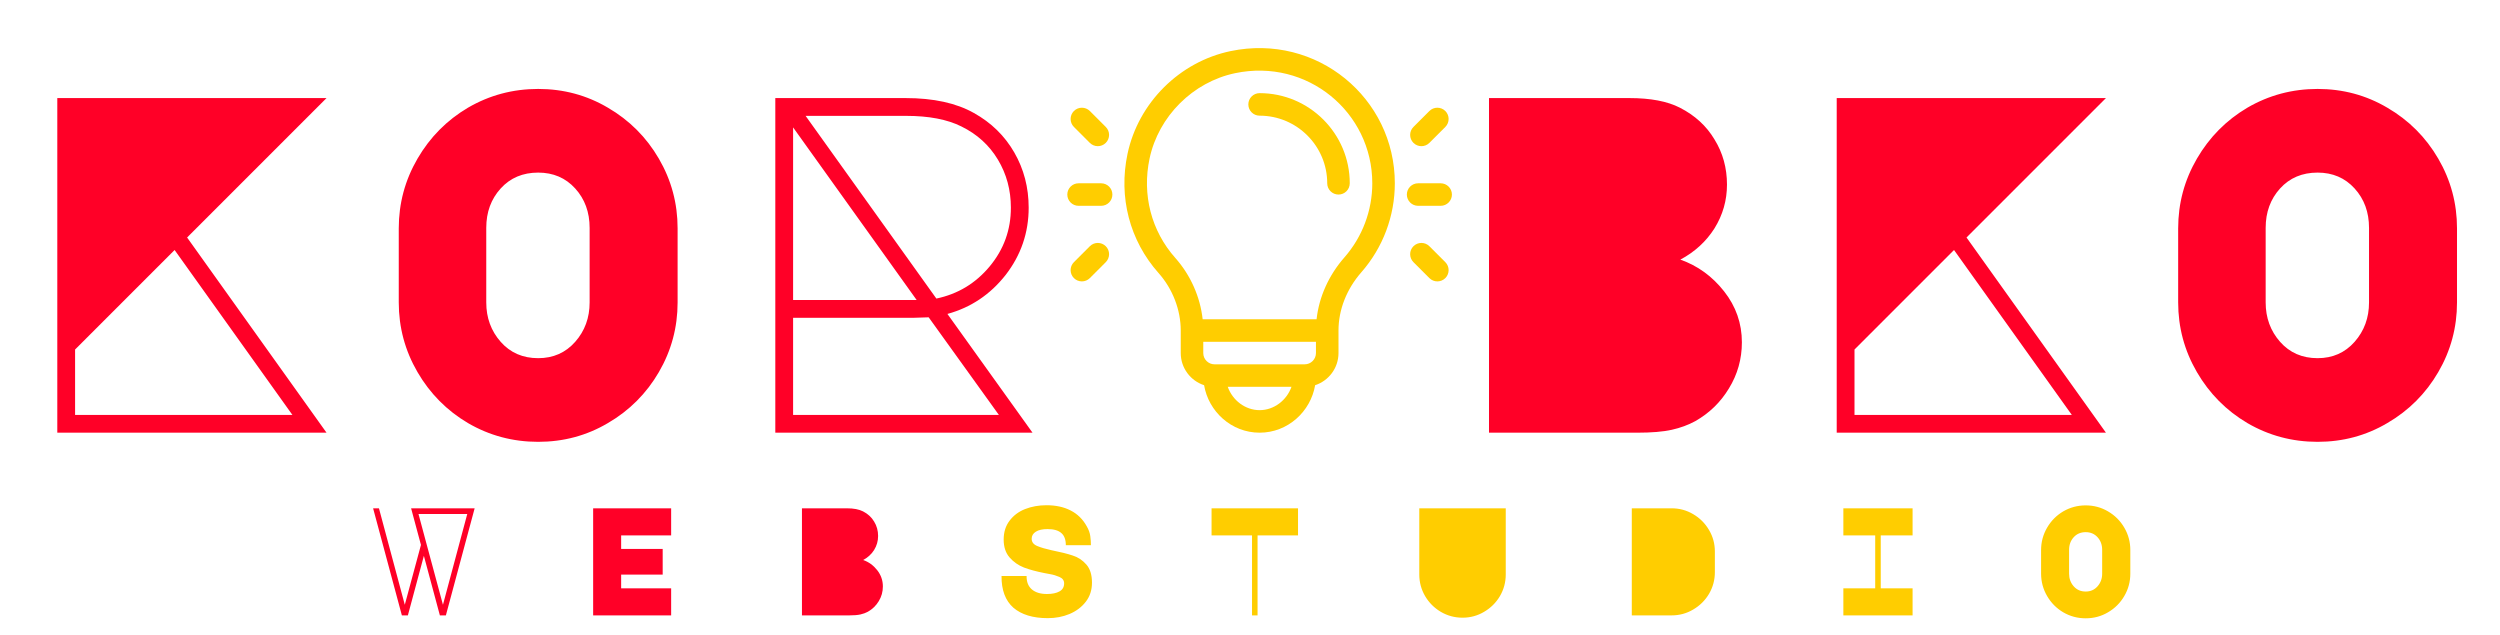<svg width="260" height="66" viewBox="0 0 260 66" fill="none" xmlns="http://www.w3.org/2000/svg">
<path d="M19.459 24.7L33.959 45H5.959V10.2H33.959L19.459 24.7ZM18.159 26L7.809 36.35V43.15H30.409L18.159 26ZM41.471 23.75C41.471 21.15 42.121 18.733 43.421 16.5C44.721 14.267 46.471 12.5 48.671 11.2C50.904 9.9 53.337 9.25 55.971 9.25C58.604 9.25 61.021 9.9 63.221 11.2C65.454 12.5 67.221 14.267 68.521 16.5C69.821 18.733 70.471 21.15 70.471 23.75V31.45C70.471 34.05 69.821 36.467 68.521 38.7C67.221 40.933 65.454 42.7 63.221 44C61.021 45.3 58.604 45.95 55.971 45.95C53.337 45.95 50.904 45.3 48.671 44C46.471 42.7 44.721 40.933 43.421 38.7C42.121 36.467 41.471 34.05 41.471 31.45V23.75ZM50.571 31.45C50.571 33.05 51.071 34.417 52.071 35.55C53.071 36.683 54.371 37.25 55.971 37.25C57.537 37.25 58.821 36.683 59.821 35.55C60.821 34.417 61.321 33.05 61.321 31.45V23.7C61.321 22.067 60.821 20.7 59.821 19.6C58.821 18.5 57.537 17.95 55.971 17.95C54.371 17.95 53.071 18.5 52.071 19.6C51.071 20.7 50.571 22.067 50.571 23.7V31.45ZM107.382 45H80.632V10.2H94.182C97.082 10.2 99.449 10.717 101.282 11.75C103.082 12.75 104.482 14.117 105.482 15.85C106.482 17.583 106.982 19.5 106.982 21.6C106.982 24.2 106.182 26.533 104.582 28.6C102.982 30.633 100.966 31.983 98.532 32.65L107.382 45ZM83.782 12.05L97.382 31.05C99.616 30.583 101.466 29.467 102.932 27.7C104.399 25.933 105.132 23.9 105.132 21.6C105.132 19.767 104.682 18.1 103.782 16.6C102.882 15.1 101.616 13.95 99.982 13.15C98.516 12.417 96.599 12.05 94.232 12.05H83.782ZM82.482 13.25V31.2H95.332L82.482 13.25ZM82.482 43.15H103.882L96.582 33L95.032 33.05H82.482V43.15ZM169.456 10.2C171.656 10.2 173.406 10.533 174.706 11.2C176.273 12 177.473 13.1 178.306 14.5C179.173 15.9 179.606 17.467 179.606 19.2C179.606 20.833 179.173 22.35 178.306 23.75C177.439 25.117 176.256 26.2 174.756 27C176.556 27.633 178.073 28.733 179.306 30.3C180.539 31.867 181.156 33.633 181.156 35.6C181.156 37.333 180.706 38.933 179.806 40.4C178.939 41.833 177.773 42.967 176.306 43.8C175.573 44.2 174.756 44.5 173.856 44.7C172.956 44.9 171.756 45 170.256 45H154.856V10.2H169.456ZM204.518 24.7L219.018 45H191.018V10.2H219.018L204.518 24.7ZM203.218 26L192.868 36.35V43.15H215.468L203.218 26ZM226.529 23.75C226.529 21.15 227.179 18.733 228.479 16.5C229.779 14.267 231.529 12.5 233.729 11.2C235.963 9.9 238.396 9.25 241.029 9.25C243.663 9.25 246.079 9.9 248.279 11.2C250.513 12.5 252.279 14.267 253.579 16.5C254.879 18.733 255.529 21.15 255.529 23.75V31.45C255.529 34.05 254.879 36.467 253.579 38.7C252.279 40.933 250.513 42.7 248.279 44C246.079 45.3 243.663 45.95 241.029 45.95C238.396 45.95 235.963 45.3 233.729 44C231.529 42.7 229.779 40.933 228.479 38.7C227.179 36.467 226.529 34.05 226.529 31.45V23.75ZM235.629 31.45C235.629 33.05 236.129 34.417 237.129 35.55C238.129 36.683 239.429 37.25 241.029 37.25C242.596 37.25 243.879 36.683 244.879 35.55C245.879 34.417 246.379 33.05 246.379 31.45V23.7C246.379 22.067 245.879 20.7 244.879 19.6C243.879 18.5 242.596 17.95 241.029 17.95C239.429 17.95 238.129 18.5 237.129 19.6C236.129 20.7 235.629 22.067 235.629 23.7V31.45Z" fill="#FF0027"/>
<path d="M43.779 56.672L42.755 52.864H49.363L46.371 64H45.747L44.083 57.808L42.419 64H41.795L38.803 52.864H39.411L42.099 62.896L43.779 56.672ZM48.595 53.456H43.523L44.387 56.672L46.067 62.896L48.595 53.456ZM61.687 52.864H69.799V55.68H64.599V57.088H68.919V59.76H64.599V61.184H69.799V64H61.687V52.864ZM88.075 52.864C88.779 52.864 89.339 52.971 89.755 53.184C90.256 53.44 90.64 53.792 90.907 54.24C91.184 54.688 91.323 55.189 91.323 55.744C91.323 56.267 91.184 56.752 90.907 57.2C90.629 57.637 90.251 57.984 89.771 58.24C90.347 58.443 90.832 58.795 91.227 59.296C91.621 59.797 91.819 60.363 91.819 60.992C91.819 61.547 91.675 62.059 91.387 62.528C91.109 62.987 90.736 63.349 90.267 63.616C90.032 63.744 89.771 63.84 89.483 63.904C89.195 63.968 88.811 64 88.331 64H83.403V52.864H88.075Z" fill="#FF0027"/>
<path d="M108.974 64.288C107.428 64.288 106.233 63.925 105.39 63.2C104.558 62.464 104.148 61.365 104.158 59.904H106.766C106.756 60.512 106.937 60.976 107.31 61.296C107.684 61.616 108.206 61.776 108.878 61.776C109.433 61.776 109.87 61.685 110.19 61.504C110.51 61.323 110.67 61.045 110.67 60.672C110.67 60.363 110.505 60.139 110.174 60C109.854 59.861 109.534 59.765 109.214 59.712C108.894 59.648 108.697 59.611 108.622 59.6C107.801 59.44 107.092 59.248 106.494 59.024C105.897 58.789 105.396 58.437 104.99 57.968C104.585 57.499 104.382 56.88 104.382 56.112C104.382 55.344 104.585 54.693 104.99 54.16C105.396 53.616 105.934 53.211 106.606 52.944C107.289 52.677 108.03 52.544 108.83 52.544C109.801 52.544 110.638 52.725 111.342 53.088C112.057 53.451 112.617 54 113.022 54.736C113.225 55.088 113.348 55.429 113.39 55.76C113.433 56.08 113.454 56.395 113.454 56.704H110.846C110.846 56.128 110.692 55.707 110.382 55.44C110.073 55.163 109.593 55.024 108.942 55.024C108.42 55.024 108.014 55.115 107.726 55.296C107.438 55.477 107.294 55.723 107.294 56.032C107.294 56.373 107.486 56.624 107.87 56.784C108.254 56.944 108.74 57.088 109.326 57.216C110.286 57.408 111.033 57.595 111.566 57.776C112.11 57.947 112.58 58.256 112.974 58.704C113.369 59.152 113.566 59.781 113.566 60.592C113.566 61.36 113.353 62.021 112.926 62.576C112.5 63.131 111.934 63.557 111.23 63.856C110.537 64.144 109.785 64.288 108.974 64.288ZM130.21 64V55.68H126.002V52.864H134.994V55.68H130.786V64H130.21ZM152.102 64.24C151.291 64.24 150.539 64.037 149.846 63.632C149.163 63.227 148.619 62.683 148.214 62C147.809 61.307 147.606 60.555 147.606 59.744V52.864H156.598V59.744C156.598 60.555 156.395 61.307 155.99 62C155.585 62.683 155.035 63.227 154.342 63.632C153.659 64.037 152.913 64.24 152.102 64.24ZM169.706 64V52.864H173.85C174.66 52.864 175.407 53.067 176.09 53.472C176.783 53.877 177.332 54.427 177.738 55.12C178.143 55.803 178.346 56.549 178.346 57.36V59.504C178.346 60.315 178.143 61.067 177.738 61.76C177.332 62.443 176.783 62.987 176.09 63.392C175.407 63.797 174.66 64 173.85 64H169.706ZM191.709 55.68V52.864H198.909V55.68H195.597V61.184H198.909V64H191.709V61.184H195.021V55.68H191.709ZM212.273 57.2C212.273 56.368 212.481 55.595 212.897 54.88C213.313 54.165 213.873 53.6 214.577 53.184C215.292 52.768 216.07 52.56 216.913 52.56C217.756 52.56 218.529 52.768 219.233 53.184C219.948 53.6 220.513 54.165 220.929 54.88C221.345 55.595 221.553 56.368 221.553 57.2V59.664C221.553 60.496 221.345 61.269 220.929 61.984C220.513 62.699 219.948 63.264 219.233 63.68C218.529 64.096 217.756 64.304 216.913 64.304C216.07 64.304 215.292 64.096 214.577 63.68C213.873 63.264 213.313 62.699 212.897 61.984C212.481 61.269 212.273 60.496 212.273 59.664V57.2ZM215.185 59.664C215.185 60.176 215.345 60.613 215.665 60.976C215.985 61.339 216.401 61.52 216.913 61.52C217.414 61.52 217.825 61.339 218.145 60.976C218.465 60.613 218.625 60.176 218.625 59.664V57.184C218.625 56.661 218.465 56.224 218.145 55.872C217.825 55.52 217.414 55.344 216.913 55.344C216.401 55.344 215.985 55.52 215.665 55.872C215.345 56.224 215.185 56.661 215.185 57.184V59.664Z" fill="#FFCD00"/>
<path d="M130.999 9.687C130.352 9.687 129.827 10.211 129.827 10.859C129.827 11.506 130.352 12.03 130.999 12.03C134.877 12.03 138.031 15.185 138.031 19.062C138.031 19.709 138.556 20.234 139.203 20.234C139.85 20.234 140.375 19.709 140.375 19.062C140.375 13.892 136.169 9.687 130.999 9.687Z" fill="#FFCD00"/>
<path d="M127.979 5.315C122.685 6.421 118.392 10.673 117.262 16C116.308 20.499 117.483 25.015 120.487 28.392C121.955 30.042 122.797 32.22 122.797 34.374V36.718C122.797 38.277 123.817 39.602 125.226 40.061C125.689 42.797 128.064 44.999 131 44.999C133.935 44.999 136.31 42.798 136.774 40.061C138.182 39.602 139.203 38.277 139.203 36.718V34.374C139.203 32.216 140.048 30.064 141.581 28.314C143.826 25.753 145.062 22.467 145.062 19.062C145.062 10.19 136.941 3.443 127.979 5.315ZM131 42.656C129.493 42.656 128.173 41.619 127.685 40.226H134.315C133.827 41.619 132.506 42.656 131 42.656ZM136.859 36.718C136.859 37.364 136.333 37.89 135.687 37.89H126.312C125.666 37.89 125.14 37.364 125.14 36.718V35.546H136.859V36.718ZM139.819 26.769C138.184 28.634 137.179 30.882 136.924 33.202H125.076C124.821 30.881 123.818 28.611 122.238 26.834C119.735 24.02 118.757 20.249 119.555 16.487C120.486 12.095 124.064 8.527 128.458 7.609C135.96 6.041 142.718 11.675 142.718 19.062C142.718 21.899 141.689 24.636 139.819 26.769Z" fill="#FFCD00"/>
<path d="M114.516 19.062H112.172C111.525 19.062 111 19.587 111 20.234C111 20.881 111.525 21.405 112.172 21.405H114.516C115.163 21.405 115.688 20.881 115.688 20.234C115.688 19.587 115.163 19.062 114.516 19.062Z" fill="#FFCD00"/>
<path d="M115.001 13.202L113.344 11.545C112.886 11.088 112.144 11.088 111.687 11.545C111.229 12.003 111.229 12.745 111.687 13.202L113.344 14.86C113.801 15.317 114.543 15.317 115.001 14.86C115.459 14.402 115.459 13.66 115.001 13.202Z" fill="#FFCD00"/>
<path d="M115.001 25.608C114.543 25.15 113.801 25.15 113.344 25.608L111.687 27.265C111.229 27.723 111.229 28.465 111.687 28.922C112.144 29.38 112.886 29.38 113.344 28.922L115.001 27.265C115.459 26.807 115.459 26.065 115.001 25.608Z" fill="#FFCD00"/>
<path d="M149.828 19.062H147.484C146.837 19.062 146.312 19.587 146.312 20.234C146.312 20.881 146.837 21.405 147.484 21.405H149.828C150.475 21.405 151 20.881 151 20.234C151 19.587 150.475 19.062 149.828 19.062Z" fill="#FFCD00"/>
<path d="M150.314 11.545C149.856 11.088 149.114 11.088 148.656 11.545L146.999 13.202C146.541 13.66 146.541 14.402 146.999 14.86C147.457 15.317 148.199 15.317 148.656 14.86L150.314 13.202C150.771 12.745 150.771 12.003 150.314 11.545Z" fill="#FFCD00"/>
<path d="M150.314 27.265L148.656 25.608C148.199 25.15 147.457 25.15 146.999 25.608C146.541 26.065 146.541 26.807 146.999 27.265L148.656 28.922C149.114 29.38 149.856 29.38 150.314 28.922C150.771 28.465 150.771 27.723 150.314 27.265Z" fill="#FFCD00"/>
</svg>

